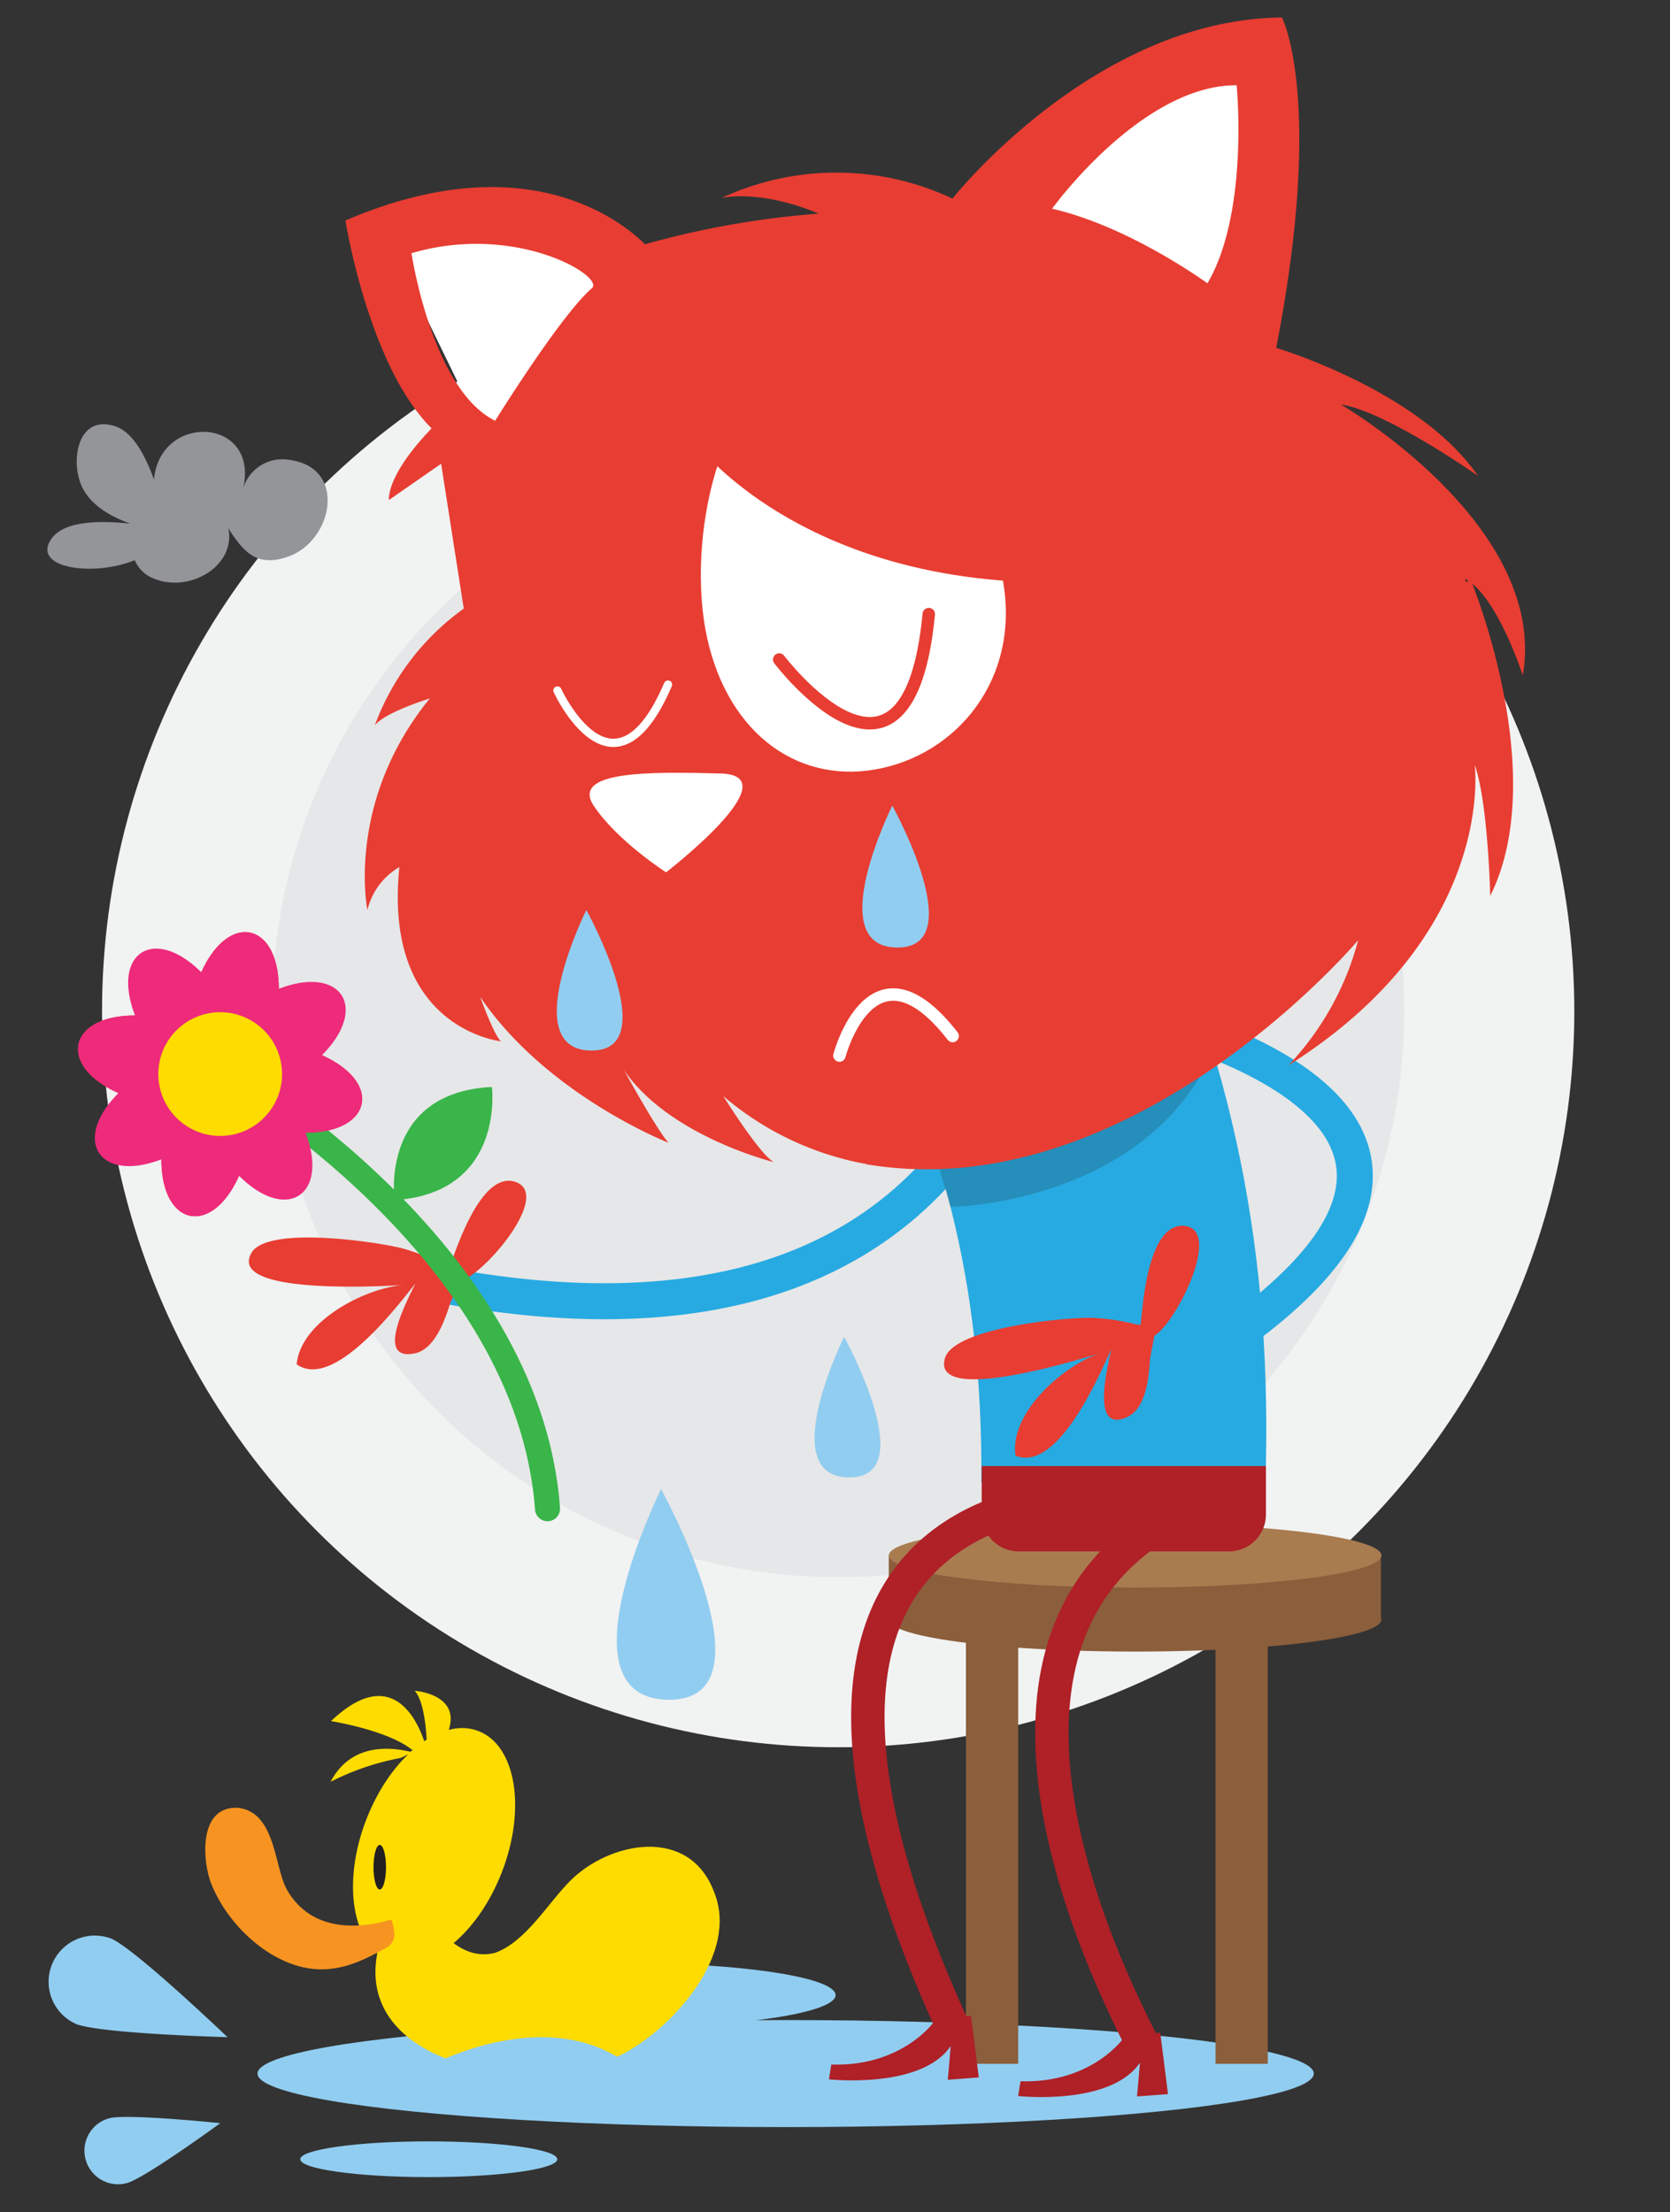 <svg xmlns="http://www.w3.org/2000/svg" viewBox="0 0 200 265"><rect x="0" y="0" width="200" height="265" fill="#333333" stroke="none"/><defs><style>.cls-1{isolation:isolate;}.cls-2{fill:#f1f2f2;}.cls-3{fill:#e6e7e8;}.cls-4{fill:#91cdf0;}.cls-10,.cls-11,.cls-12,.cls-20,.cls-21,.cls-5{fill:none;}.cls-5{stroke:#27aae1;stroke-width:4.31px;}.cls-20,.cls-21,.cls-5{stroke-miterlimit:10;}.cls-6{fill:#27aae1;}.cls-15,.cls-7{fill:#231f20;}.cls-7{opacity:0.2;mix-blend-mode:multiply;}.cls-8{fill:#fff;}.cls-9{fill:#e83d32;}.cls-10{stroke:#e83d32;}.cls-10,.cls-11,.cls-12,.cls-21{stroke-linecap:round;}.cls-10,.cls-11,.cls-12{stroke-linejoin:round;}.cls-10,.cls-12{stroke-width:1.49px;}.cls-11,.cls-12{stroke:#fff;}.cls-11{stroke-width:0.99px;}.cls-13{fill:#fedc00;}.cls-14{fill:#f79421;}.cls-16{fill:#939598;}.cls-17{fill:#8b5e3c;}.cls-18{fill:#a97c50;}.cls-19{fill:#af2027;}.cls-20{stroke:#af2027;stroke-width:4px;}.cls-21{stroke:#39b54a;stroke-width:3px;}.cls-22{fill:#ee2a7b;}.cls-23{fill:#39b54a;}</style></defs><title>Artboard 1 copy 8</title><g class="cls-1"><g id="Layer_1" data-name="Layer 1"><circle class="cls-2" cx="100.38" cy="121.13" r="88.16"/><circle class="cls-3" cx="100.38" cy="121.13" r="67.79"/><ellipse class="cls-4" cx="94.09" cy="248.38" rx="63.25" ry="6.41"/><ellipse class="cls-4" cx="51.35" cy="258.64" rx="15.39" ry="2.14"/><ellipse class="cls-4" cx="74.86" cy="238.98" rx="25.21" ry="3.85"/><path class="cls-5" d="M135.13,121.46c3,.67,55.36,12.64,6.11,42.84"/><path class="cls-5" d="M122.18,125.36c-2.85,1.27-10.93,38.95-68.2,28.76"/><path class="cls-6" d="M117.53,177.58c.18-23.77-4.6-42.71-16-63.44,11.4-4.57,22.71-8.72,34.36-12.6,11.89,25.43,16.64,48.78,15.63,76.83C140.17,178.33,128.83,178.07,117.53,177.58Z"/><path class="cls-7" d="M113.83,144.57s22-.24,30.8-17.24l-24.11,1.77L112,138.3Z"/><polygon class="cls-8" points="138.67 119.24 164.03 91.31 153.36 49.24 149.76 35.94 151.81 7.05 142.2 4.57 122.79 18.47 104.23 39.73 64.75 30.01 44.76 25.11 60.13 56.7 56.92 87.96 72.64 111.33 107.4 127.33 138.67 119.24"/><path class="cls-9" d="M47.83,103.86C45.84,123.27,60,124.73,60,124.73c-.84-.69-2.49-5.32-2.49-5.32,8,11.8,22.57,17.48,22.57,17.48-1.27-1.28-5.37-8.74-5.37-8.74,5.45,8,18,11.06,18,11.06-1.63-.76-6.1-7.93-6.1-7.93a36.19,36.19,0,0,0,16.35,8,19.07,19.07,0,0,0,4.36.37l1.64-.08h0l-.06.09a34.33,34.33,0,0,1,7.89-.63c-10.07-.36-6,.51-.5-1.25,4-1.29,6.91-1.48,10-3.72,6.44-4.65,13-9,19.65-13.32,7.33-4.68,11.11-8.76,17.2-14.23l4.15-2.73c1.76-3.15,3.62-6.17,5.69-9.17.34-.49.71-.93,1.08-1.39a87.93,87.93,0,0,0-.28-10.36c1.47,1.56,2.23,4.74,2.62,7.8a25,25,0,0,1,3.33-2.59c0-.06,0-.11,0-.16a9.32,9.32,0,0,1,.59-1.86l-.36.44c-.38-8.55-4.53-17.15-4.53-17.15,3.82,1.89,6.94,11.56,6.94,11.56,3.12-18-21.79-32.45-21.79-32.45C166,49.25,177,57,177,57c-7-10.24-24.16-15.33-24.16-15.33,5.78-29.79.69-39.57.69-39.57-22.5.19-39.46,21.69-39.46,21.69a32.62,32.62,0,0,0-27.6-.1c5.45-.9,11.57,1.9,11.57,1.9a106.07,106.07,0,0,0-20.79,3.67c-3.05-3-14.56-12-35.88-2.85,0,0,2.74,17.37,10.32,24.9-5.54,5.76-5.11,8.58-5.11,8.58l6.25-4.34L55.54,72.9a30,30,0,0,0-10.66,14c1.2-1.59,6.6-3.24,6.6-3.24C41.35,96.08,44,109,44,109A8.18,8.18,0,0,1,47.83,103.86ZM126,25s10.68-14.82,22.1-14.79c0,0,1.51,15.2-3.49,23.72C144.65,34,135.45,27.18,126,25ZM49.28,30.33c12.52-3.69,23.21,2.81,21.61,4.19C67.17,37.71,59.3,50.4,59.3,50.4,51.7,46.63,49.28,30.33,49.28,30.33Z"/><path class="cls-9" d="M176.15,69.49s9.62,23.18,2.32,37.82c0,0-.25-11.15-1.86-15.7,0,0,2.71,20.2-22.3,36a34.77,34.77,0,0,0,8.35-15s-27.11,32.2-58.92,26.85l43.92-33.15s13.43-30.54,13.94-30.83S176.15,69.49,176.15,69.49Z"/><path class="cls-8" d="M84.68,76.39C82.1,64.63,86.24,45.89,96,43.75s21.35,13.14,23.93,24.89S115.39,89.84,105.67,92,87.27,88.15,84.68,76.39Z"/><path class="cls-10" d="M93.32,79s15.44,20.37,17.91-5.44"/><path class="cls-11" d="M66.76,82.71S73.44,97.28,80,82"/><path class="cls-4" d="M106.86,96.5s-8.41,16.9.54,17S106.86,96.5,106.86,96.5Z"/><path class="cls-4" d="M79.17,178.37s-12.45,25,.8,25.23S79.17,178.37,79.17,178.37Z"/><path class="cls-12" d="M100.53,126.44s3.88-14.76,13.56-2.34"/><path class="cls-8" d="M86.3,92.65c8.54.23-6.53,11.84-6.53,11.84s-5.84-3.74-8.65-7.95S77.76,92.42,86.3,92.65Z"/><path class="cls-9" d="M82.88,52.56s14.83,20.79,53.05,16.68l-13.5-28.3-17.72-4.65-13,1.4L81,50"/><ellipse class="cls-13" cx="51.99" cy="221.1" rx="14.74" ry="8.71" transform="translate(-172.99 189.89) rotate(-68.87)"/><path class="cls-13" d="M46.39,230.27c-7.63,16.91,17.24,21.55,28.52,15.59,6-3.31,13.59-11.94,10.61-19.23-3-8-12.6-6-17.24-1.33-2.65,2.65-5.31,7.3-9,8.62-4,1-6.63-2.65-9-5.3-.33-.66-.33,0-.66,0"/><path class="cls-14" d="M46.76,229.95c-4.56,1.34-9.65,1.07-12.33-3.48-1.61-2.68-1.34-9.38-5.9-9.92-4.83-.27-4.29,6.43-3.22,9.11,1.77,4.44,6,8.7,10.68,9.91,3.94,1,7.13-.47,10.5-2.4a1.84,1.84,0,0,0,.69-1.92C47,229.82,46.76,229.95,46.76,229.95Z"/><ellipse class="cls-15" cx="45.48" cy="223.66" rx="0.75" ry="2.67"/><path class="cls-13" d="M53.5,207.85c2.17-4.93-3.84-5.32-3.84-5.32,1.11,1.19,1.39,4.6,1.46,6.26l-.21.1c-.8-2.57-3.86-9.77-11.27-2.73,0,0,6.86,1.08,9.79,3.5l-.3.17c-2.49-.6-7.14-1-9.54,3.6A30.91,30.91,0,0,1,48,210.57"/><path class="cls-4" d="M51.35,247.5s15.25-8.38,25.23.88l-7.44,2-7.44-1Z"/><path class="cls-4" d="M9.05,242.42c2.82,1.18,18.2,1.6,18.2,1.6s-11.12-10.63-13.94-11.81a5.53,5.53,0,0,0-4.26,10.2Z"/><path class="cls-4" d="M15.19,261.5c2.15-.58,11.19-7.18,11.19-7.18s-11.14-1.16-13.29-.59a4,4,0,1,0,2.09,7.77Z"/><path class="cls-16" d="M34.43,66.7c-3.56,1.22-5.2-.42-7.08-3.43.93,4.61-4.78,7.83-9,6a4,4,0,0,1-2.21-2.17c-4.9,2-12.18,1-10.1-2.38,1.59-2.67,7-2.25,9.56-2-2.11-.75-4.42-2-5.56-4-1.7-2.84-1-8.91,3.4-7.76,2.62.56,4.19,4.27,5,6.47C19.21,49.21,31.51,50,29,59a4.89,4.89,0,0,1,5.67-3.91C41.66,56,39.86,64.87,34.43,66.7Z"/><ellipse class="cls-17" cx="135.94" cy="193.99" rx="29.5" ry="3.84"/><rect class="cls-17" x="106.44" y="186.32" width="58.94" height="7.91"/><ellipse class="cls-18" cx="135.94" cy="186.32" rx="29.5" ry="3.84"/><path class="cls-19" d="M117.53,175.61h34.08a0,0,0,0,1,0,0v5.79a4.43,4.43,0,0,1-4.43,4.43H122a4.43,4.43,0,0,1-4.43-4.43v-5.79A0,0,0,0,1,117.53,175.61Z"/><path class="cls-19" d="M134.66,244s-3.78,5.57-12.44,5.3l-.29,1.77s11.08,1.22,14.59-4l-.35,4.05,3.71-.28-.93-7.37Z"/><rect class="cls-17" x="145.57" y="193.99" width="6.26" height="53.22"/><rect class="cls-17" x="115.68" y="193.99" width="6.26" height="53.22"/><path class="cls-20" d="M140.33,181.78c-23.41,12.78-13.41,43.78-3.46,63.1"/><path class="cls-19" d="M112,242s-3.78,5.57-12.44,5.3l-.29,1.77s11.08,1.22,14.59-4l-.35,4.05,3.71-.28-.93-7.37Z"/><path class="cls-20" d="M139.88,179.39S80.7,169.89,114.21,243"/><path class="cls-4" d="M70.22,109s-8.31,16.71.54,16.84S70.22,109,70.22,109Z"/><path class="cls-4" d="M101.09,160.13s-8.31,16.71.54,16.84S101.09,160.13,101.09,160.13Z"/><path class="cls-9" d="M55.11,153.49c3-.89,11.36-10.78,6.34-12-3.88-.81-6.67,7.69-7.62,10.34l-.38-.14a25.53,25.53,0,0,0-5.12-2.12c-2.8-.76-16.76-2.93-18.32.7-2.32,4.81,15.42,3.81,18.29,3.66-4.65.37-12.3,4.35-12.77,9.49,4.34,3.12,11.84-6.66,14.2-9.66-1,2.12-4.86,9.29-.1,8.36,2.47-.47,3.67-4.06,4.33-6.14"/><path class="cls-9" d="M138.25,160c2.66-1.58,8.45-13.19,3.28-13.18-4,.14-4.64,9.06-4.92,11.86l-.4,0a25.53,25.53,0,0,0-5.48-.83c-2.9-.07-17,1.17-17.62,5.07-1.1,5.23,15.89,0,18.64-.83-4.42,1.47-10.9,7.17-10.13,12.28,5,2,9.9-9.3,11.47-12.78-.48,2.3-2.49,10.18,1.91,8.14,2.29-1.05,2.59-4.82,2.73-7"/><path class="cls-21" d="M27.25,128.65s36.08,20.94,38.32,52.07"/><path class="cls-9" d="M32.42,124.73c4.44-15.72-7.63-18.28-10-2.12-15.72-4.44-18.28,7.63-2.12,10-4.44,15.72,7.63,18.28,10,2.12C46,139.14,48.59,127.06,32.42,124.73Z"/><path class="cls-22" d="M32.42,124.73c4.44-15.72-7.63-18.28-10-2.12-15.72-4.44-18.28,7.63-2.12,10-4.44,15.72,7.63,18.28,10,2.12C46,139.14,48.59,127.06,32.42,124.73Z"/><path class="cls-22" d="M33.43,130.15c14.25-8,7.53-18.33-5.55-8.55-8-14.25-18.33-7.53-8.55,5.55-14.25,8-7.53,18.33,5.55,8.55C32.86,150,43.21,143.23,33.43,130.15Z"/><circle class="cls-13" cx="26.38" cy="128.65" r="7.41" transform="translate(-85.96 60.62) rotate(-47.21)"/><path class="cls-23" d="M47.24,143.68s-1.76-12.82,11.67-13.48c0,0,1.55,12.09-10.76,13.48"/></g></g></svg>